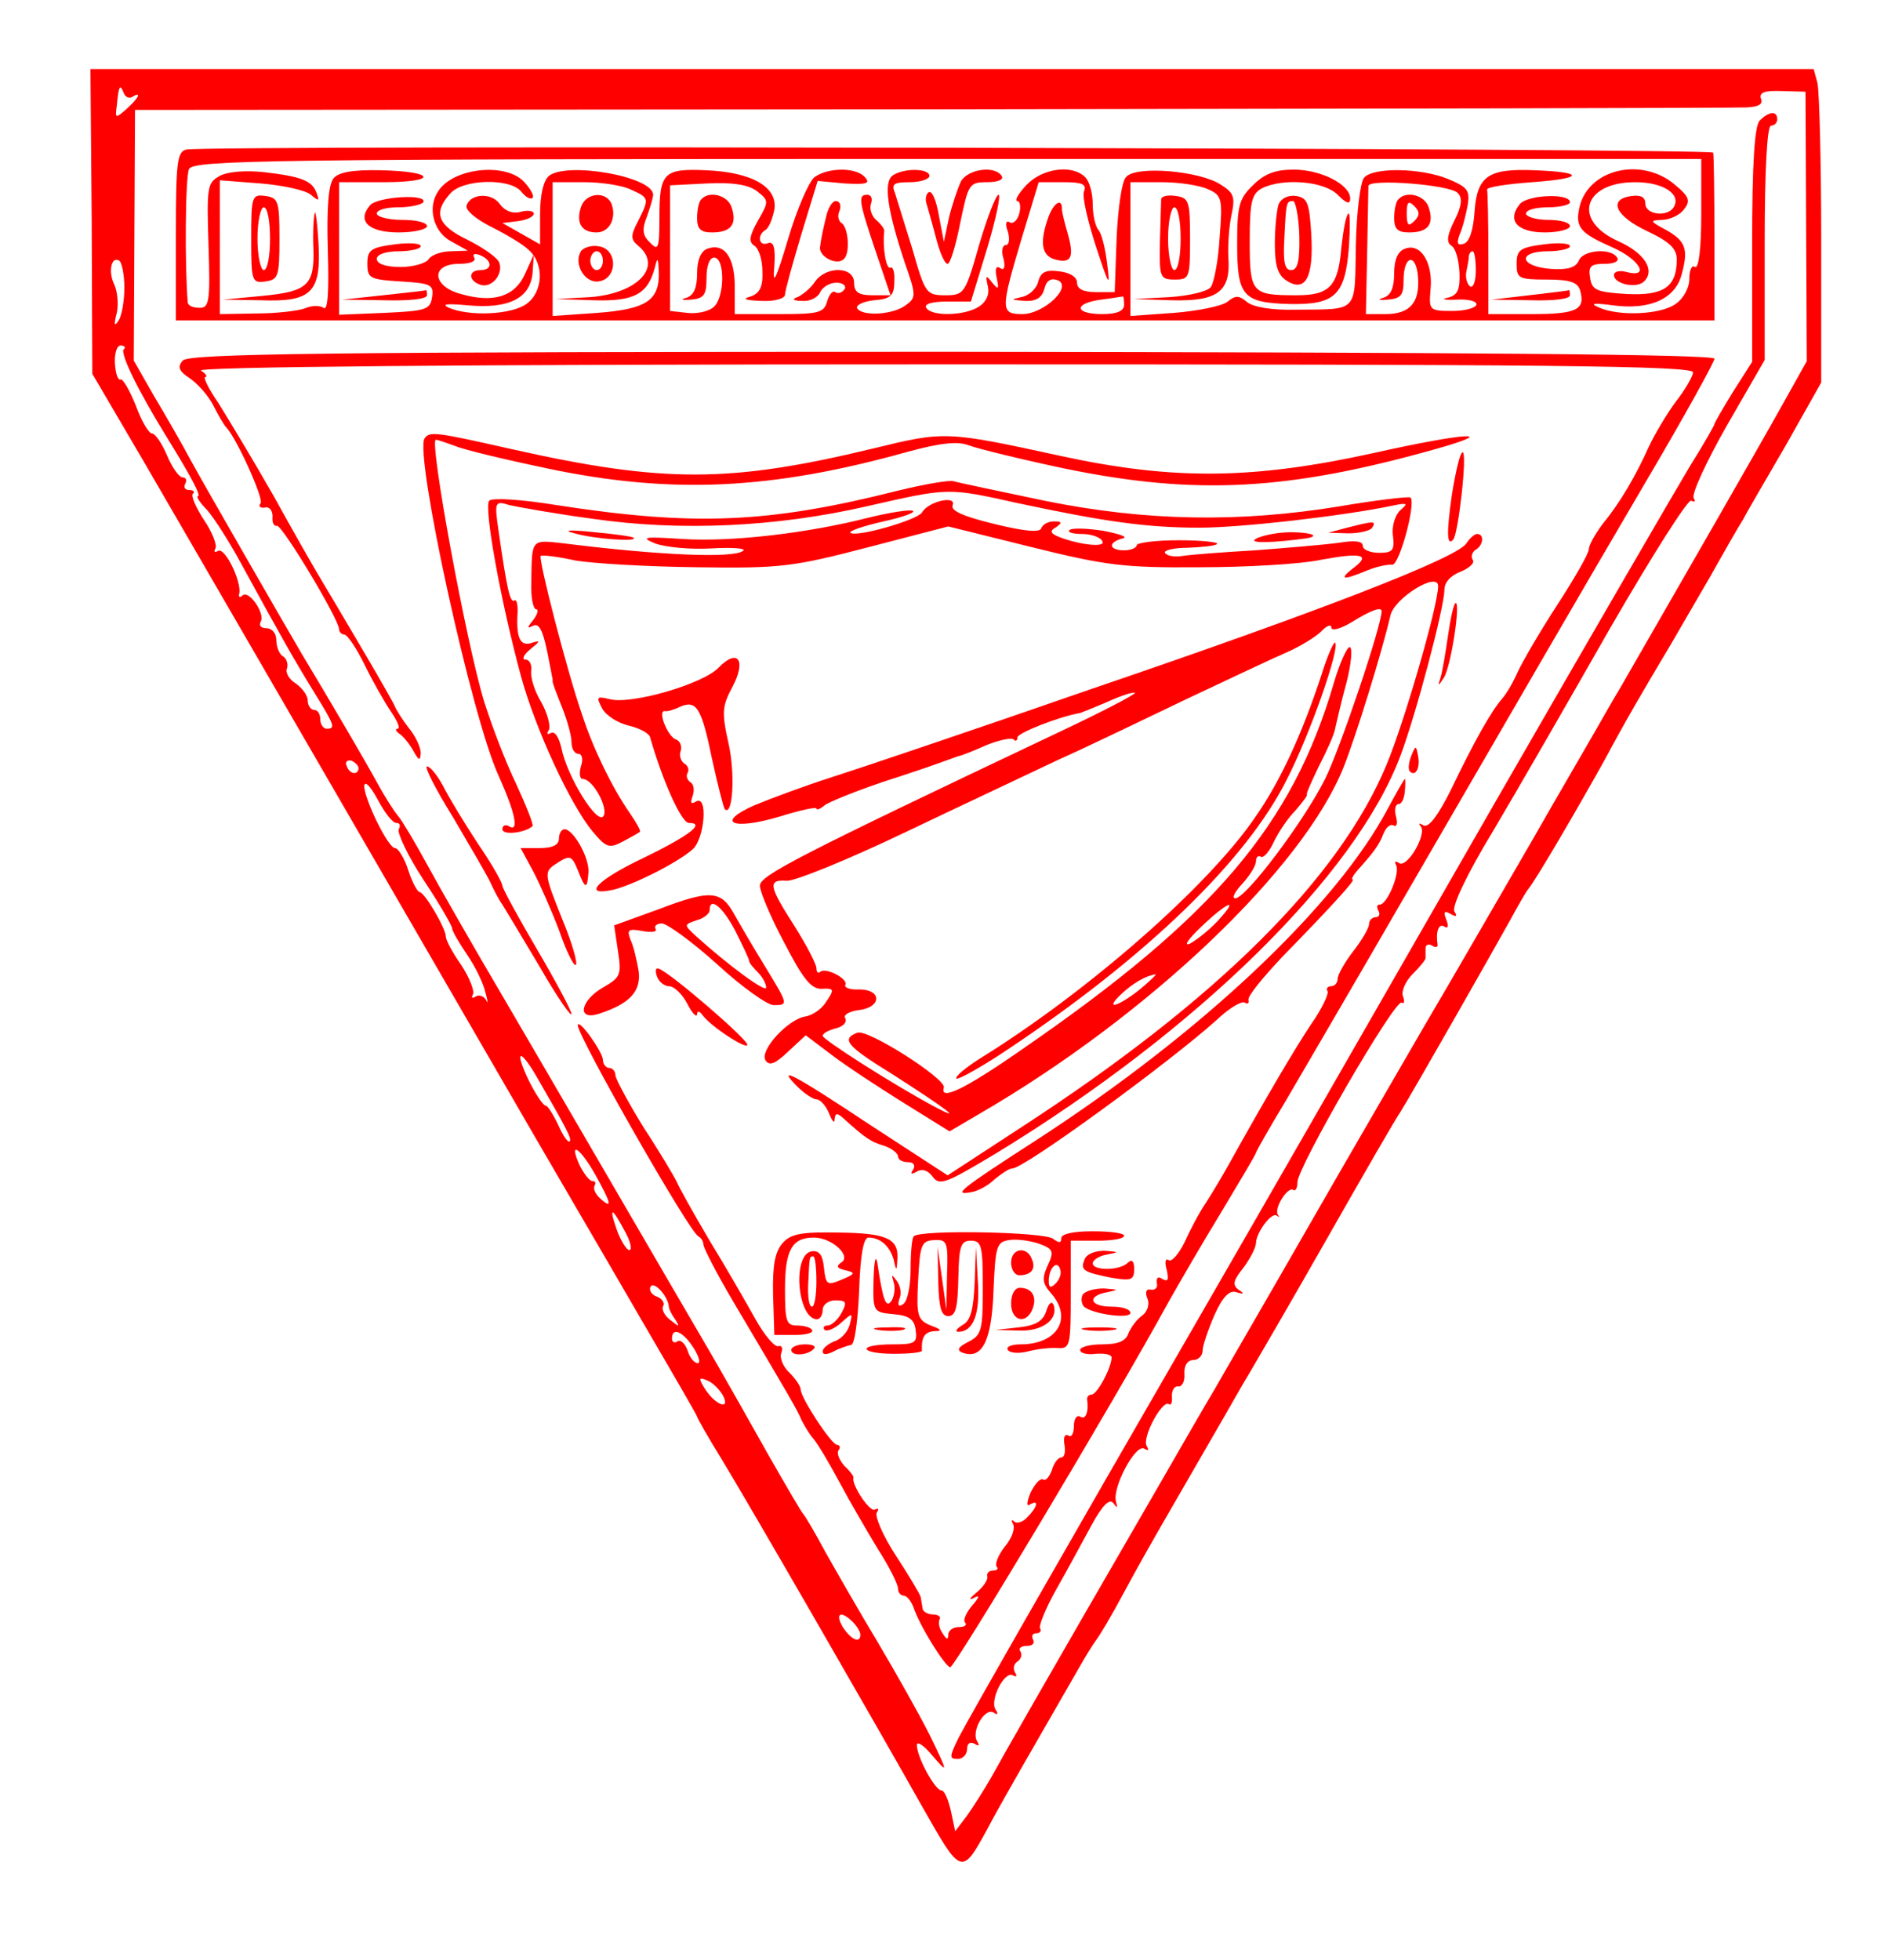 <?xml version="1.0" standalone="no"?>
<!DOCTYPE svg PUBLIC "-//W3C//DTD SVG 20010904//EN"
 "http://www.w3.org/TR/2001/REC-SVG-20010904/DTD/svg10.dtd">
<svg version="1.0" xmlns="http://www.w3.org/2000/svg"
 width="300pt" height="312pt" viewBox="0 0 300 312"
 preserveAspectRatio="xMidYMid meet">
<g transform="translate(0,312) scale(0.1,-0.1)"
fill="#ff0000" stroke="none">
<path d="M146 2768 l1 -243 85 -145 c79 -136 498 -859 620 -1070 30 -52 101
-173 156 -268 56 -96 102 -175 102 -177 0 -2 17 -32 38 -66 44 -72 252 -433
320 -554 63 -111 63 -112 105 -35 13 25 49 88 79 140 30 52 61 106 69 120 8
14 19 32 25 40 6 8 25 40 41 70 28 52 48 87 92 163 10 17 35 61 56 97 21 36
45 79 55 95 10 17 66 113 124 215 58 102 110 192 116 200 17 27 152 264 174
304 12 22 25 45 29 50 14 17 83 136 122 206 32 60 60 108 106 185 10 17 37 64
61 105 23 41 47 83 53 92 5 10 36 63 68 118 l57 101 0 227 c0 125 -3 237 -6
250 l-6 22 -1372 0 -1372 0 2 -242z m65 198 c15 9 10 -2 -9 -19 -18 -16 -19
-16 -16 5 3 32 5 35 11 20 2 -6 9 -10 14 -6z m2665 -206 l1 -215 -42 -75 c-34
-61 -172 -301 -255 -445 -10 -16 -34 -59 -55 -95 -21 -36 -45 -78 -55 -95 -9
-16 -43 -75 -75 -130 -32 -55 -89 -154 -128 -220 -38 -66 -122 -210 -185 -320
-63 -110 -130 -225 -147 -255 -18 -30 -57 -98 -87 -150 -198 -342 -253 -439
-270 -470 -11 -19 -28 -46 -38 -60 l-19 -25 -7 33 c-4 17 -10 32 -15 32 -10 0
-39 53 -39 72 0 7 11 0 25 -17 25 -29 25 -28 -4 32 -17 34 -55 101 -84 150
-29 48 -66 113 -83 143 -16 30 -32 57 -35 60 -3 3 -28 46 -56 95 -28 50 -66
117 -85 150 -86 147 -252 433 -334 573 -49 83 -105 181 -124 216 -19 35 -40
70 -46 77 -7 8 -22 32 -34 54 -18 33 -73 127 -120 205 -31 53 -152 263 -175
305 -15 28 -42 75 -60 105 l-32 56 1 199 1 200 1270 1 c699 1 1282 2 1297 3
18 1 26 5 22 14 -3 10 6 13 33 12 l38 -1 1 -214z m-2678 -98 c0 -21 -4 -44 -9
-52 -7 -11 -8 -7 -3 12 3 14 1 34 -4 45 -10 20 -5 46 8 38 4 -3 8 -22 8 -43z
m-1 -98 c-6 -7 23 -66 68 -139 39 -63 56 -95 50 -95 -3 0 3 -10 14 -21 11 -12
36 -51 56 -88 59 -108 82 -149 114 -201 34 -55 36 -60 21 -60 -5 0 -10 7 -10
15 0 8 -4 15 -10 15 -5 0 -10 7 -10 15 0 8 -9 20 -19 27 -10 6 -17 17 -14 24
2 6 0 15 -6 19 -6 3 -11 15 -11 26 0 11 -7 19 -16 19 -8 0 -12 4 -9 10 8 13
-19 52 -29 42 -4 -4 -7 -2 -5 3 4 19 -23 75 -34 68 -5 -3 -7 -2 -4 4 3 5 -5
26 -18 45 -13 20 -21 38 -18 42 4 3 1 6 -6 6 -7 0 -9 5 -6 10 3 6 1 10 -4 10
-6 0 -17 16 -25 35 -8 19 -19 35 -24 35 -5 0 -17 20 -26 45 -10 25 -21 43 -24
41 -4 -2 -8 9 -9 25 -1 16 3 29 9 29 6 0 9 -3 5 -6z m374 -667 c-1 -12 -15 -9
-19 4 -3 6 1 10 8 8 6 -3 11 -8 11 -12z m60 -87 c6 0 7 -4 4 -10 -3 -5 14 -42
39 -80 26 -39 46 -74 46 -78 0 -4 11 -23 24 -42 13 -19 26 -46 29 -60 4 -14 4
-19 1 -12 -3 6 -11 9 -16 6 -6 -4 -8 -3 -5 3 3 5 -5 26 -18 46 -14 20 -25 40
-25 46 0 13 -34 71 -42 71 -3 0 -12 16 -18 35 -6 19 -16 35 -21 35 -11 0 -49
78 -49 99 1 9 10 -1 21 -21 11 -21 24 -38 30 -38z m223 -403 c49 -85 57 -100
53 -104 -3 -2 -11 10 -18 26 -8 17 -17 31 -20 31 -4 0 -16 18 -27 40 -23 48
-15 53 12 7z m94 -157 c25 -45 28 -56 8 -38 -8 7 -12 16 -9 21 2 4 1 7 -4 7
-4 0 -13 11 -20 25 -18 40 0 29 25 -15z m47 -90 c9 -16 12 -30 7 -30 -4 0 -13
14 -19 30 -6 17 -10 30 -7 30 2 0 10 -13 19 -30z m70 -120 c0 -3 4 -12 10 -20
8 -13 7 -13 -8 -1 -9 7 -14 17 -11 22 3 5 -2 12 -10 15 -9 3 -13 11 -10 16 6
9 28 -16 29 -32z m39 -65 c9 -14 12 -25 7 -25 -5 0 -13 9 -16 20 -4 11 -11 18
-16 15 -5 -4 -9 -1 -9 4 0 19 17 12 34 -14z m47 -76 c13 -25 -12 -16 -29 11
-10 16 -9 18 3 13 9 -3 20 -14 26 -24z m207 -361 c7 -7 12 -16 12 -20 0 -15
-15 -8 -28 12 -13 22 -3 27 16 8z"/>
<path d="M2802 2928 c-8 -8 -12 -67 -12 -198 l0 -186 -30 -47 c-16 -26 -30
-50 -30 -52 0 -2 -17 -32 -39 -67 -21 -35 -160 -274 -309 -533 -290 -505 -334
-582 -480 -835 -204 -353 -360 -626 -376 -657 -14 -29 -15 -33 -1 -33 8 0 15
7 15 16 0 9 5 12 12 8 7 -4 8 -3 4 4 -10 16 12 54 26 46 7 -5 8 -2 3 5 -9 16
15 62 28 54 6 -3 7 -1 3 5 -3 6 -2 13 4 17 6 4 8 11 5 16 -4 5 1 9 10 9 9 0
13 4 10 10 -3 6 -1 10 5 10 6 0 9 4 6 8 -2 4 9 32 26 62 17 30 42 76 56 102
18 33 29 43 35 35 6 -8 7 -8 4 3 -6 22 31 92 45 84 7 -4 8 -3 4 4 -8 13 24 73
35 67 4 -3 6 3 5 13 0 9 4 16 10 15 6 -1 11 8 10 20 -1 13 5 22 14 22 8 0 15
7 15 15 0 8 9 34 19 57 13 29 24 40 35 36 12 -4 13 -2 3 4 -10 8 -8 15 8 35
11 15 20 32 20 40 1 17 25 49 33 43 4 -3 5 -2 2 1 -7 10 15 45 24 40 4 -3 7 3
7 12 -1 22 155 292 166 286 4 -3 5 2 2 10 -3 8 4 24 15 35 12 12 21 23 21 26
0 3 0 10 0 16 0 5 5 7 10 4 6 -4 10 -3 9 2 -3 20 2 34 11 28 6 -4 7 1 3 11 -5
13 -3 15 7 9 9 -5 11 -4 6 4 -5 7 20 60 62 129 38 64 122 210 187 324 66 114
123 204 128 201 6 -3 7 -1 4 4 -4 6 20 58 53 116 l60 104 0 187 c0 117 4 186
10 186 6 0 10 5 10 10 0 14 -13 13 -28 -2z"/>
<path d="M297 2882 c-15 -3 -17 -20 -17 -138 l0 -134 1225 0 1225 0 0 130 c0
72 -1 133 -2 137 -3 7 -2396 12 -2431 5z m2412 -104 c0 -53 -4 -86 -10 -83 -5
4 -9 -5 -9 -19 0 -14 -9 -31 -22 -40 -24 -17 -91 -20 -123 -5 -14 6 -7 7 23 3
59 -8 100 10 110 50 11 40 6 53 -27 71 -24 13 -24 14 -5 15 12 0 28 7 35 16
11 14 10 20 -14 40 -53 45 -138 25 -152 -36 -7 -32 1 -41 53 -64 43 -19 60
-49 22 -39 -11 3 -20 1 -20 -5 0 -14 36 -22 48 -10 18 18 1 45 -41 64 -74 33
-56 94 27 94 44 0 74 -19 61 -40 -10 -16 -45 -12 -45 6 0 10 -7 14 -22 12 -38
-5 -26 -32 25 -56 36 -17 47 -28 47 -45 0 -44 -21 -58 -80 -55 -48 3 -55 6
-58 26 -3 18 1 22 23 22 15 0 24 4 20 10 -10 16 -55 12 -61 -5 -5 -11 -18 -15
-45 -13 -50 4 -53 28 -4 28 19 0 35 4 35 8 0 5 -19 6 -42 3 -38 -5 -43 -9 -43
-31 0 -23 3 -25 48 -25 36 0 49 -4 53 -17 9 -31 -5 -38 -77 -38 l-69 0 0 95
c0 52 -1 98 -2 103 -2 4 31 9 72 12 83 6 84 16 3 19 -73 3 -91 -9 -95 -66 -2
-29 -8 -48 -17 -51 -10 -3 -12 0 -7 14 5 11 10 31 13 47 4 24 0 29 -31 42 -44
18 -120 19 -134 2 -6 -7 -12 -56 -13 -108 -2 -108 5 -101 -95 -102 -38 -1 -68
4 -78 12 -13 11 -19 11 -31 1 -8 -7 -47 -15 -85 -18 l-70 -5 0 107 0 106 50 0
c27 0 60 -5 73 -11 23 -10 24 -15 19 -78 -2 -36 -9 -71 -14 -78 -5 -7 -35 -14
-66 -16 l-57 -3 61 -2 c73 -2 94 14 90 68 -1 19 1 50 5 68 6 28 4 35 -17 48
-33 22 -136 31 -151 12 -7 -7 -13 -52 -15 -98 l-3 -85 -30 0 c-20 0 -30 5 -30
15 0 9 -11 16 -28 18 -22 3 -30 -1 -34 -17 -3 -11 -15 -22 -27 -24 -17 -4 -17
-4 5 -6 19 -1 28 5 32 19 3 13 10 18 21 14 25 -10 -22 -54 -56 -54 -35 0 -35
7 -1 121 l27 89 39 0 c30 0 38 -3 33 -15 -3 -8 6 -47 19 -87 21 -64 23 -67 18
-28 -3 25 -9 49 -14 54 -5 6 -9 24 -9 41 0 17 -5 36 -12 43 -21 21 -69 14 -94
-13 -13 -14 -19 -25 -14 -25 4 0 6 -9 3 -20 -3 -11 -10 -17 -15 -14 -6 4 -8
-2 -3 -15 3 -11 2 -21 -3 -21 -6 0 -8 -10 -4 -22 3 -13 1 -19 -5 -15 -7 5 -9
-1 -6 -15 4 -19 3 -20 -7 -8 -10 13 -11 12 -7 -6 3 -13 -3 -25 -14 -32 -23
-15 -76 -16 -84 -2 -4 6 9 10 33 10 l38 0 26 85 c14 47 22 85 18 85 -4 0 -18
-36 -31 -80 -22 -78 -24 -80 -54 -80 -30 0 -32 3 -52 73 -12 39 -25 80 -28 90
-6 14 -2 17 24 17 17 0 31 5 31 10 0 12 -40 13 -58 1 -16 -10 -9 -56 19 -140
18 -51 18 -55 1 -67 -20 -15 -68 -18 -77 -5 -3 5 9 11 26 13 27 2 33 7 33 30
1 14 -2 24 -6 22 -7 -4 -13 33 -10 58 1 3 -5 11 -13 18 -7 6 -11 18 -8 26 3 8
0 14 -6 14 -15 0 -14 -9 13 -89 l24 -71 -29 0 c-22 0 -29 5 -29 20 0 26 -44
27 -62 2 -7 -11 -20 -21 -28 -25 -10 -3 -7 -6 8 -6 12 -1 25 6 28 14 4 8 15
15 26 15 10 0 16 -5 13 -10 -4 -6 -10 -8 -15 -5 -4 3 -10 -4 -13 -15 -5 -18
-14 -20 -76 -20 l-71 0 0 44 c0 47 -17 70 -44 60 -10 -4 -16 -18 -16 -39 0
-23 -5 -35 -17 -39 -11 -3 -7 -4 7 -3 21 2 25 7 25 35 0 19 5 32 12 32 18 0
17 -65 -1 -79 -8 -7 -27 -11 -42 -9 l-27 3 0 100 0 100 59 3 c41 2 65 -2 79
-12 19 -15 20 -16 2 -47 -14 -25 -15 -34 -6 -40 7 -4 13 -22 13 -41 1 -24 -4
-35 -19 -40 -14 -4 -9 -6 18 -7 21 -1 37 4 37 10 0 6 12 49 26 96 l26 85 43
-4 c34 -2 41 0 33 9 -13 17 -59 17 -81 1 -9 -7 -28 -51 -42 -98 -20 -67 -25
-76 -22 -44 2 30 -1 40 -10 37 -15 -6 -18 13 -4 21 5 3 11 17 14 32 6 36 -35
60 -109 63 -68 3 -74 -4 -74 -77 0 -48 -2 -52 -15 -38 -12 11 -13 21 -5 41 5
14 10 30 10 35 0 29 -137 53 -166 30 -9 -8 -14 -31 -14 -61 l0 -48 -30 17 -30
17 25 3 c14 2 25 7 25 12 0 4 -9 6 -20 3 -13 -4 -26 1 -34 12 -13 19 -47 17
-53 -2 -3 -7 15 -22 39 -34 24 -12 51 -28 60 -37 25 -22 23 -67 -4 -86 -24
-17 -90 -20 -123 -6 -13 6 -4 7 30 4 65 -6 99 11 103 51 l2 30 -14 -31 c-16
-36 -50 -47 -102 -32 -46 12 -49 48 -3 48 17 0 28 4 24 10 -3 6 1 7 9 4 20 -8
21 -24 1 -24 -19 0 -20 -16 -1 -23 18 -7 38 16 31 35 -3 8 -26 24 -50 36 -48
23 -56 43 -28 74 20 23 95 25 113 3 7 -9 15 -13 18 -10 3 3 -3 14 -13 25 -29
32 -113 23 -137 -14 -18 -26 -8 -65 20 -80 l27 -15 -27 -1 c-15 0 -31 -6 -35
-12 -4 -7 -25 -13 -45 -13 -24 0 -38 5 -38 13 0 7 14 12 35 12 19 0 35 4 35 8
0 5 -19 6 -42 3 -38 -5 -43 -9 -43 -31 0 -23 4 -25 53 -28 48 -3 53 -5 50 -25
-3 -20 -10 -22 -75 -25 l-73 -3 0 106 0 105 71 0 c87 0 83 17 -4 19 -45 1 -68
-3 -76 -13 -8 -10 -11 -47 -9 -115 2 -65 0 -97 -7 -91 -5 4 -19 4 -30 -1 -11
-4 -46 -8 -77 -8 l-58 -1 0 106 0 107 65 -5 c36 -3 72 -11 80 -18 13 -11 14
-10 9 3 -7 19 -23 26 -84 33 -29 3 -57 1 -70 -6 -20 -11 -21 -17 -18 -111 3
-89 1 -99 -14 -99 -10 0 -18 3 -19 8 -5 59 -4 201 2 213 7 14 123 16 1208 16
l1200 0 0 -89z m-1704 40 c29 -13 29 -14 11 -50 -12 -23 -12 -29 0 -39 40 -33
0 -76 -76 -82 l-55 -3 61 -2 c64 -2 86 10 97 53 4 16 5 15 6 -6 2 -47 -19 -61
-97 -67 l-72 -5 0 107 0 106 50 0 c27 0 61 -5 75 -12z m1316 -5 c8 -8 7 -20
-5 -44 -12 -24 -13 -35 -5 -40 7 -4 12 -23 13 -43 1 -28 -3 -36 -19 -40 -11
-2 -5 -4 14 -3 18 1 33 -2 32 -8 -1 -5 -18 -10 -38 -10 -37 0 -38 1 -35 35 4
42 -16 74 -41 64 -11 -4 -17 -17 -17 -39 0 -23 -5 -35 -17 -39 -11 -3 -7 -4 7
-3 21 2 25 7 25 31 0 40 20 44 23 5 3 -41 -13 -59 -52 -59 l-31 0 2 97 c1 54
2 102 2 107 1 12 129 2 142 -11z m29 -124 c0 -16 -4 -28 -9 -25 -5 4 -8 14 -6
24 2 9 4 20 4 25 1 4 3 7 6 7 3 0 5 -14 5 -31z m-560 -54 c0 -10 -11 -15 -35
-15 -44 0 -46 17 -2 23 17 2 33 5 35 5 1 1 2 -5 2 -13z"/>
<path d="M1530 2831 c-5 -11 -14 -37 -19 -58 l-8 -38 -8 42 c-4 24 -11 40 -16
37 -4 -2 -6 -10 -4 -17 2 -7 9 -31 15 -54 6 -24 14 -43 19 -43 4 0 13 29 20
65 13 62 14 65 43 65 17 0 27 4 23 10 -11 17 -54 11 -65 -9z"/>
<path d="M1995 2825 c-22 -21 -25 -33 -25 -93 0 -84 9 -94 85 -96 71 -1 87 14
93 91 2 32 2 56 -1 53 -4 -3 -8 -27 -11 -53 -5 -63 -19 -77 -71 -77 -72 0 -75
3 -75 86 0 62 3 75 19 84 33 17 99 12 121 -10 14 -14 20 -16 20 -6 0 22 -46
46 -90 46 -30 0 -47 -7 -65 -25z"/>
<path d="M400 2740 c0 -68 1 -71 23 -68 20 3 22 8 22 68 0 60 -2 65 -22 68
-22 3 -23 0 -23 -68z m30 0 c0 -27 -4 -50 -10 -50 -5 0 -10 23 -10 50 0 28 5
50 10 50 6 0 10 -22 10 -50z"/>
<path d="M589 2793 c-21 -25 -2 -43 46 -43 25 0 45 5 45 10 0 6 -18 10 -40 10
-22 0 -40 5 -40 10 0 6 15 10 34 10 19 0 37 4 40 8 8 14 -74 9 -85 -5z"/>
<path d="M1117 2803 c-4 -3 -7 -17 -7 -30 0 -18 6 -23 24 -23 30 0 40 13 31
40 -6 19 -35 27 -48 13z"/>
<path d="M1849 2803 c0 -4 -1 -35 -2 -68 -1 -57 0 -60 24 -60 23 0 24 3 24 65
0 60 -2 65 -22 68 -13 2 -23 0 -24 -5z m31 -63 c0 -27 -4 -50 -10 -50 -5 0
-10 23 -10 50 0 28 5 50 10 50 6 0 10 -22 10 -50z"/>
<path d="M2036 2795 c-3 -9 -6 -38 -6 -63 0 -36 5 -50 19 -59 30 -19 43 6 39
74 -3 50 -6 58 -24 61 -13 2 -24 -4 -28 -13z m33 -50 c1 -41 -3 -55 -13 -55
-10 0 -13 12 -11 48 3 60 3 62 14 62 4 0 9 -25 10 -55z"/>
<path d="M2420 2795 c-21 -26 -4 -45 40 -45 22 0 40 5 40 10 0 6 -16 10 -35
10 -19 0 -35 5 -35 10 0 6 16 10 35 10 19 0 35 4 35 8 0 15 -68 12 -80 -3z"/>
<path d="M1315 2773 c-4 -16 -8 -35 -9 -45 -4 -16 27 -32 38 -20 10 9 7 50 -4
57 -5 3 -7 12 -3 20 3 8 0 15 -6 15 -6 0 -13 -12 -16 -27z"/>
<path d="M1670 2776 c-15 -41 -12 -63 10 -69 26 -7 31 3 20 42 -5 17 -9 34 -9
37 1 19 -12 13 -21 -10z"/>
<path d="M501 2780 c-2 -8 -3 -33 -2 -55 2 -59 -9 -69 -81 -76 l-63 -6 61 -1
c81 -3 96 13 91 94 -2 33 -5 52 -6 44z"/>
<path d="M610 2650 l-65 -7 68 -1 c39 -1 67 2 67 8 0 6 -1 9 -2 8 -2 -1 -32
-4 -68 -8z"/>
<path d="M2435 2650 l-60 -7 63 -1 c36 -1 62 2 62 8 0 6 -1 9 -2 8 -2 -1 -30
-4 -63 -8z"/>
<path d="M925 2790 c-8 -25 1 -40 25 -40 20 0 32 22 24 45 -9 22 -42 18 -49
-5z"/>
<path d="M925 2720 c-12 -20 6 -51 28 -48 31 4 31 52 0 56 -11 2 -24 -2 -28
-8z m35 -15 c0 -8 -4 -15 -10 -15 -5 0 -10 7 -10 15 0 8 5 15 10 15 6 0 10 -7
10 -15z"/>
<path d="M2227 2803 c-4 -3 -7 -17 -7 -30 0 -18 6 -23 24 -23 30 0 40 13 31
40 -6 19 -35 27 -48 13z m25 -35 c-9 -9 -12 -7 -12 12 0 19 3 21 12 12 9 -9 9
-15 0 -24z"/>
<path d="M291 2546 c-9 -10 -6 -17 11 -28 13 -9 30 -28 38 -44 8 -16 17 -31
20 -34 16 -16 60 -113 55 -121 -4 -5 -1 -8 7 -7 7 2 12 -5 12 -14 -1 -10 2
-16 7 -15 8 2 99 -149 99 -165 0 -4 4 -8 8 -8 5 0 19 -21 32 -47 13 -27 32
-60 42 -75 11 -16 16 -28 11 -28 -4 0 -3 -4 3 -8 6 -4 16 -16 22 -27 9 -16 11
-17 12 -4 0 9 -8 27 -19 40 -10 13 -20 29 -22 34 -3 9 -81 141 -124 213 -6 10
-37 64 -69 122 -33 58 -73 124 -88 148 -16 23 -25 42 -21 42 4 0 1 5 -7 10
-10 6 405 10 1182 10 962 0 1196 -2 1194 -13 -1 -7 -13 -28 -28 -47 -14 -19
-33 -51 -42 -70 -21 -47 -46 -90 -74 -124 -12 -16 -22 -34 -22 -40 0 -7 -23
-47 -51 -90 -28 -43 -55 -90 -62 -105 -6 -14 -17 -34 -25 -43 -18 -21 -44 -67
-82 -146 -20 -40 -35 -60 -43 -56 -7 4 -9 4 -5 -1 11 -12 -21 -67 -34 -59 -6
4 -8 3 -5 -3 7 -12 -14 -63 -26 -63 -5 0 -5 -4 -2 -10 3 -5 1 -10 -4 -10 -6 0
-11 -5 -11 -11 0 -6 -11 -25 -25 -43 -14 -18 -25 -38 -25 -44 0 -7 -5 -12 -11
-12 -5 0 -8 -4 -5 -8 2 -4 -9 -28 -26 -52 -26 -39 -72 -117 -131 -223 -10 -18
-26 -45 -37 -62 -11 -16 -26 -45 -34 -63 -9 -18 -20 -31 -25 -28 -5 4 -7 -3
-3 -16 3 -15 2 -19 -7 -14 -7 5 -10 2 -9 -6 2 -7 -2 -12 -9 -11 -8 2 -10 -4
-6 -14 4 -9 0 -21 -8 -27 -9 -6 -18 -19 -22 -28 -4 -13 -17 -18 -42 -18 -19 0
-35 -4 -35 -9 0 -5 11 -8 25 -6 14 1 25 -1 25 -6 0 -16 -23 -59 -32 -59 -4 0
-7 -3 -7 -7 3 -20 -2 -34 -11 -28 -5 3 -10 -3 -10 -15 0 -12 -4 -19 -9 -15 -6
3 -8 -4 -6 -15 2 -11 0 -20 -5 -20 -5 0 -12 -9 -15 -20 -4 -11 -10 -18 -14
-15 -5 2 -13 -7 -20 -21 -6 -15 -7 -23 -1 -19 15 9 12 -4 -4 -20 -7 -8 -17
-11 -21 -7 -5 4 -5 2 -2 -4 4 -7 -2 -23 -13 -36 -11 -14 -16 -28 -13 -32 3 -3
1 -6 -5 -6 -7 0 -11 -4 -10 -9 2 -5 -6 -17 -17 -26 -11 -9 -13 -13 -5 -9 11 6
10 2 -3 -13 -9 -11 -14 -23 -10 -26 3 -4 -1 -7 -10 -7 -10 0 -17 -6 -17 -12 0
-9 -3 -8 -9 2 -6 8 -7 18 -5 22 3 4 -2 8 -10 8 -9 0 -17 5 -17 10 -1 6 -2 13
-3 18 -1 4 -18 33 -39 65 -21 32 -34 63 -31 69 4 6 3 8 -3 5 -8 -5 -38 41 -34
51 1 1 -5 10 -14 18 -8 9 -13 20 -10 25 4 5 2 9 -2 9 -9 0 -58 75 -58 88 0 5
-8 17 -18 27 -10 9 -16 24 -13 31 3 8 1 13 -5 11 -6 -1 -22 18 -36 43 -14 25
-46 81 -73 125 -26 44 -50 87 -53 95 -4 8 -27 47 -52 85 -24 39 -44 76 -45 83
0 6 -4 12 -10 12 -5 0 -10 6 -10 13 0 12 -39 67 -40 55 0 -18 178 -330 192
-336 4 -2 8 -8 8 -13 0 -5 21 -46 47 -90 90 -152 103 -174 109 -189 4 -8 12
-22 19 -30 7 -8 26 -40 42 -70 16 -30 44 -78 61 -106 18 -28 32 -56 32 -63 0
-6 4 -11 9 -11 5 0 11 -8 15 -17 10 -31 51 -96 59 -97 7 -1 264 428 348 582
17 30 54 94 84 143 30 50 55 92 55 94 0 2 21 39 47 82 25 43 110 188 188 323
199 343 266 459 388 667 59 100 107 187 107 192 0 7 -391 10 -1214 11 -1009 0
-1216 -3 -1225 -14z"/>
<path d="M676 2422 c-16 -26 75 -444 118 -537 27 -60 33 -91 16 -80 -5 3 -10
1 -10 -5 0 -10 36 -6 48 5 2 2 -10 32 -26 67 -17 35 -39 93 -51 131 -29 95
-88 417 -77 417 3 0 17 -5 31 -10 14 -6 81 -22 148 -36 196 -41 355 -34 573
27 52 14 79 17 97 10 13 -5 82 -22 153 -37 209 -43 356 -35 593 32 102 29 42
25 -101 -7 -191 -42 -318 -44 -498 -5 -184 40 -185 40 -300 12 -228 -55 -334
-55 -575 -1 -120 27 -131 29 -139 17z"/>
<path d="M2312 2333 c-9 -63 -8 -83 2 -72 8 8 23 139 15 139 -4 0 -11 -30 -17
-67z"/>
<path d="M1430 2339 c-206 -52 -324 -57 -544 -23 -55 9 -102 12 -107 7 -9 -9
18 -160 51 -281 23 -83 78 -203 114 -246 21 -25 26 -27 47 -16 13 7 26 14 28
16 2 1 -6 15 -17 31 -27 39 -57 100 -75 155 -24 69 -70 248 -66 253 2 2 27 -1
54 -7 28 -5 115 -10 195 -11 134 -2 154 1 273 32 l127 33 133 -33 c117 -29
147 -33 267 -32 74 0 162 5 194 12 65 12 80 8 50 -14 -23 -18 -15 -19 23 -3
15 6 33 10 40 9 11 -1 38 97 29 107 -3 2 -54 -4 -113 -14 -159 -26 -308 -24
-470 9 -72 15 -138 29 -145 31 -7 2 -47 -5 -88 -15z m191 -20 c136 -29 204
-39 289 -39 67 0 231 19 307 35 24 5 26 4 13 -7 -8 -7 -14 -25 -12 -40 3 -24
0 -28 -22 -28 -14 0 -26 5 -26 11 0 8 -13 9 -38 5 -21 -3 -81 -8 -133 -12 -52
-3 -104 -7 -116 -9 -13 -2 -25 0 -28 5 -2 4 14 8 36 8 23 1 44 3 47 6 3 3 -25
6 -61 6 -37 0 -67 -4 -67 -8 0 -4 -9 -8 -20 -8 -25 0 -26 13 -2 19 9 2 -5 7
-31 12 -26 4 -51 5 -54 1 -4 -3 5 -6 20 -6 14 0 29 -5 32 -11 8 -11 -34 -7
-68 6 -15 6 -16 10 -5 16 10 7 9 9 -4 9 -9 0 -18 -5 -20 -11 -2 -7 -26 -5 -75
7 -49 12 -70 21 -66 30 6 16 -39 6 -49 -12 -8 -12 -105 -40 -114 -32 -2 3 22
11 53 18 32 7 53 15 46 17 -6 2 -37 -3 -70 -11 -97 -25 -220 -39 -296 -34 -62
4 -68 3 -44 -7 16 -6 56 -10 90 -8 34 2 57 0 50 -4 -16 -12 -133 -7 -285 12
-53 6 -51 8 -52 -62 -1 -24 3 -43 8 -43 4 0 2 -8 -5 -17 -9 -11 -10 -14 -2
-10 12 7 18 -5 28 -59 2 -10 4 -20 4 -21 1 -2 1 -5 1 -8 0 -3 7 -21 15 -41 8
-20 15 -45 15 -55 0 -11 5 -19 11 -19 6 0 8 -9 4 -20 -3 -11 -2 -20 3 -20 16
0 41 -46 33 -59 -10 -15 -58 63 -67 108 -4 18 -11 28 -17 24 -6 -3 -7 -1 -3 5
3 6 -2 26 -12 44 -11 18 -18 41 -16 51 1 9 -3 17 -9 17 -7 0 -3 8 8 17 15 12
16 14 3 10 -19 -7 -26 6 -24 45 1 14 -1 25 -5 22 -7 -4 -12 20 -25 110 -7 48
-6 49 17 42 13 -3 74 -14 134 -22 139 -20 291 -13 435 20 132 30 128 30 241 5z"/>
<path d="M2145 2280 l-30 -8 32 -1 c17 0 35 4 38 9 7 11 3 11 -40 0z"/>
<path d="M915 2271 c31 -9 102 -14 94 -7 -2 2 -31 6 -64 9 -39 4 -50 3 -30 -2z"/>
<path d="M2040 2272 c-19 -2 -38 -7 -42 -11 -7 -6 31 -5 82 2 30 5 -6 12 -40
9z"/>
<path d="M2335 2255 c-15 -23 -228 -106 -595 -231 -184 -64 -371 -127 -415
-141 -44 -14 -100 -35 -124 -45 -63 -28 -34 -40 40 -18 32 10 59 16 59 13 0
-3 6 -1 13 5 6 5 48 22 92 37 44 14 87 29 95 32 8 3 20 7 25 9 6 1 26 9 46 18
20 8 39 12 43 9 3 -4 6 -2 6 3 0 7 65 33 100 39 3 1 23 9 44 18 22 10 41 16
43 14 2 -2 -54 -31 -124 -64 -418 -198 -473 -227 -473 -243 0 -9 17 -50 39
-91 30 -58 43 -74 60 -73 19 1 20 -1 7 -20 -7 -12 -22 -22 -33 -24 -28 -4 -74
-54 -64 -70 6 -9 15 -6 36 14 l28 26 41 -31 c22 -17 74 -51 114 -76 l74 -46
46 27 c271 157 518 392 582 554 20 51 60 180 74 240 6 28 76 71 76 47 0 -31
-54 -217 -82 -284 -75 -181 -270 -375 -581 -577 l-118 -77 -123 80 c-125 83
-151 96 -116 61 11 -11 25 -20 30 -20 6 0 15 -10 20 -22 5 -13 9 -17 9 -10 1
11 4 11 16 0 32 -29 42 -36 63 -42 12 -4 22 -12 22 -17 0 -5 7 -9 16 -9 9 0
12 -5 8 -12 -5 -7 -3 -8 6 -3 8 5 18 2 25 -8 11 -15 21 -11 101 37 320 195
573 443 644 633 25 66 70 237 70 264 0 12 10 23 26 29 14 6 23 14 19 19 -3 5
-1 12 5 16 12 7 14 25 2 25 -4 0 -12 -7 -17 -15z m-135 -108 c0 -23 -66 -219
-90 -267 -34 -68 -126 -190 -143 -190 -6 0 -1 10 11 23 12 13 22 29 22 36 0 7
4 10 8 7 4 -2 13 8 20 23 7 15 22 38 35 51 12 14 20 25 18 25 -2 0 7 20 19 45
13 25 25 52 26 60 2 8 9 41 18 73 8 31 10 57 5 57 -4 0 -16 -26 -25 -57 -66
-226 -190 -372 -493 -581 -96 -67 -135 -85 -128 -63 3 14 -122 94 -138 87 -26
-10 -17 -21 56 -66 86 -55 118 -79 64 -50 -70 38 -174 105 -175 111 0 4 9 9
21 12 12 3 18 10 15 16 -4 5 6 11 21 13 37 4 38 33 1 33 -14 -1 -24 3 -22 7 6
9 -31 29 -40 21 -3 -3 -6 -1 -6 6 0 6 -16 37 -35 67 -41 64 -43 74 -12 72 12
-1 96 33 186 76 90 43 201 95 245 116 45 20 138 65 207 98 70 33 142 67 161
75 18 8 41 22 51 31 9 10 17 13 17 7 0 -6 15 -2 33 9 29 18 47 25 47 17z
m-261 -493 c-13 -14 -33 -30 -44 -36 -11 -5 -3 7 17 26 43 41 63 49 27 10z
m-124 -109 c-35 -28 -58 -34 -29 -7 18 17 39 29 54 31 3 1 -8 -10 -25 -24z"/>
<path d="M2105 2048 c-31 -95 -66 -171 -105 -227 -74 -110 -267 -279 -438
-385 -24 -15 -42 -30 -39 -33 3 -2 41 19 84 48 220 147 378 300 442 428 38 74
85 210 77 218 -2 2 -12 -20 -21 -49z"/>
<path d="M2306 2110 c-4 -28 -9 -58 -12 -68 -5 -15 -4 -15 5 -1 11 16 27 119
19 119 -3 0 -8 -23 -12 -50z"/>
<path d="M1144 2057 c-25 -26 -139 -59 -173 -50 -21 5 -22 4 -12 -15 6 -11 25
-23 42 -27 17 -4 32 -12 34 -18 20 -70 50 -137 62 -137 27 0 1 -20 -73 -56
-74 -35 -99 -62 -46 -50 34 9 101 43 125 64 19 17 25 88 5 76 -8 -5 -9 -2 -5
9 3 9 2 19 -4 22 -5 4 -7 10 -4 15 3 5 0 12 -6 15 -5 4 -8 13 -5 20 2 7 -1 16
-8 18 -13 5 -30 47 -17 45 3 -1 14 2 24 7 26 11 34 -1 51 -84 9 -41 18 -76 20
-79 13 -13 17 57 6 105 -11 49 -10 59 6 89 23 43 9 63 -22 31z"/>
<path d="M2247 1916 c-4 -10 -5 -21 -2 -24 9 -9 17 6 13 25 -3 17 -4 17 -11
-1z"/>
<path d="M722 1818 c27 -46 54 -92 59 -103 5 -11 13 -27 19 -35 5 -8 32 -53
60 -100 27 -47 50 -80 50 -74 0 5 -25 52 -55 103 -30 51 -55 97 -55 101 0 5
-17 35 -39 67 -21 32 -46 73 -55 91 -9 17 -21 32 -26 32 -5 0 14 -37 42 -82z"/>
<path d="M2210 1833 c-82 -155 -296 -357 -560 -528 -121 -78 -133 -88 -105
-83 11 1 29 11 39 21 11 9 23 17 28 17 19 0 252 170 326 237 19 18 39 30 44
27 5 -3 7 -1 6 4 -2 6 23 36 54 69 83 85 117 123 112 123 -3 0 1 7 8 15 26 29
34 40 41 58 4 10 11 16 16 13 5 -3 7 3 4 14 -3 11 -1 20 4 20 5 0 9 9 10 20 1
11 1 20 0 20 -1 0 -13 -21 -27 -47z"/>
<path d="M890 1785 c0 -10 -10 -15 -31 -15 l-30 0 20 -37 c11 -21 30 -64 42
-96 11 -32 23 -56 26 -53 3 3 -6 35 -21 71 -31 78 -31 77 -6 93 18 11 21 9 30
-13 12 -31 15 -31 17 -4 2 23 -24 69 -38 69 -5 0 -9 -7 -9 -15z"/>
<path d="M1047 1672 l-69 -25 6 -41 c6 -38 4 -42 -24 -58 -36 -21 -42 -53 -7
-42 50 16 68 36 64 68 -3 17 -8 40 -13 50 -6 16 -4 18 19 14 15 -3 24 -1 21 3
-3 5 2 9 10 9 8 0 48 -29 88 -65 39 -36 80 -65 90 -65 24 0 23 1 -14 62 -18
29 -40 67 -49 83 -21 38 -38 39 -122 7z m124 -34 c12 -24 22 -45 22 -48 0 -3
7 -11 14 -18 7 -7 13 -18 13 -24 0 -9 -60 35 -113 83 -18 17 -18 17 2 24 12 3
21 11 21 16 0 23 21 5 41 -33z"/>
<path d="M1046 1566 c3 -9 12 -16 20 -16 7 0 20 -12 28 -27 8 -16 15 -23 16
-18 0 6 3 6 8 0 12 -18 72 -57 72 -48 0 9 -123 115 -141 121 -5 2 -6 -3 -3
-12z"/>
<path d="M1246 1141 c-12 -14 -16 -35 -15 -82 l2 -64 32 0 c18 0 31 3 28 8 -2
4 -13 7 -24 7 -17 0 -19 7 -19 58 0 62 11 82 46 82 29 0 61 -30 43 -40 -8 -6
-6 -9 7 -12 17 -4 16 -6 -6 -15 -23 -10 -25 -8 -28 19 -2 21 -8 28 -20 26 -31
-6 -22 -108 9 -108 5 0 9 7 9 15 0 8 9 15 20 15 18 0 19 -3 10 -20 -6 -11 -16
-20 -22 -20 -6 0 -8 -3 -5 -7 4 -3 16 2 26 11 19 17 19 17 14 -3 -3 -11 -14
-23 -24 -26 -10 -4 -19 -11 -19 -16 0 -6 6 -6 18 0 9 5 22 9 27 10 6 0 11 39
13 86 2 58 7 85 15 85 19 0 34 -14 40 -35 4 -19 5 -19 6 1 2 33 -18 41 -95 42
-58 1 -75 -2 -88 -17z m54 -61 c0 -22 -3 -40 -7 -40 -5 0 -7 17 -6 37 2 44 2
43 8 43 3 0 5 -18 5 -40z"/>
<path d="M1455 1152 c-3 -3 -5 -27 -5 -53 0 -26 -5 -51 -12 -55 -7 -5 -9 -2
-6 8 4 8 2 21 -4 29 -8 11 -9 11 -5 -2 3 -9 1 -22 -3 -29 -9 -14 -14 -1 -23
60 -3 14 -5 2 -6 -27 -1 -51 -1 -52 32 -55 24 -2 33 -8 35 -25 3 -21 -1 -23
-37 -23 -23 0 -41 -3 -41 -7 0 -5 20 -8 44 -8 24 0 44 2 44 5 -1 21 4 30 20
31 13 0 11 3 -6 9 -21 9 -23 15 -20 72 3 57 5 63 26 64 20 1 22 -3 20 -55 l-1
-56 -7 50 -7 50 1 -55 c1 -42 5 -55 16 -55 12 0 15 14 16 60 1 52 4 60 20 60
17 0 19 -8 19 -75 0 -68 -2 -75 -23 -86 -16 -8 -19 -13 -10 -17 32 -12 47 18
50 98 3 72 5 78 25 81 12 2 34 -1 48 -6 22 -8 24 -12 13 -35 -9 -20 -8 -28 5
-43 36 -40 11 -82 -48 -82 -14 0 -24 -4 -20 -9 3 -5 18 -6 33 -2 15 4 36 6 47
5 19 -1 20 5 20 85 l0 86 42 0 c24 0 43 3 43 8 0 4 -22 7 -50 7 -30 0 -50 -4
-50 -11 0 -8 -4 -8 -13 -1 -13 11 -211 15 -222 4z m226 -75 c-8 -8 -11 -7 -11
4 0 20 13 34 18 19 3 -7 -1 -17 -7 -23z"/>
<path d="M1552 1078 c-2 -42 -6 -60 -19 -67 -10 -6 -13 -11 -7 -11 24 0 35 29
31 82 l-3 53 -2 -57z"/>
<path d="M1610 1110 c0 -11 6 -20 13 -20 19 0 27 10 20 26 -8 21 -33 17 -33
-6z"/>
<path d="M1727 1115 c-7 -17 -2 -20 43 -29 31 -5 36 -4 36 14 0 13 -4 16 -10
10 -13 -13 -56 -13 -56 -1 0 5 10 12 23 14 20 4 19 4 -4 6 -15 0 -29 -5 -32
-14z"/>
<path d="M1610 1045 c0 -28 24 -34 34 -9 8 20 -1 34 -20 34 -8 0 -14 -10 -14
-25z"/>
<path d="M1724 1059 c-3 -6 -2 -14 2 -19 14 -12 74 -20 74 -10 0 6 -13 10 -30
10 -35 0 -40 17 -7 23 19 4 19 4 -5 6 -15 0 -30 -4 -34 -10z"/>
<path d="M1666 1033 c-5 -16 -17 -23 -44 -26 l-37 -4 36 -1 c38 -2 64 17 57
40 -3 8 -8 4 -12 -9z"/>
<path d="M1398 1003 c12 -2 30 -2 40 0 9 3 -1 5 -23 4 -22 0 -30 -2 -17 -4z"/>
<path d="M1728 1003 c12 -2 32 -2 45 0 12 2 2 4 -23 4 -25 0 -35 -2 -22 -4z"/>
<path d="M1260 971 c0 -10 26 -9 36 2 4 4 -2 7 -14 7 -12 0 -22 -4 -22 -9z"/>
</g>
</svg>
